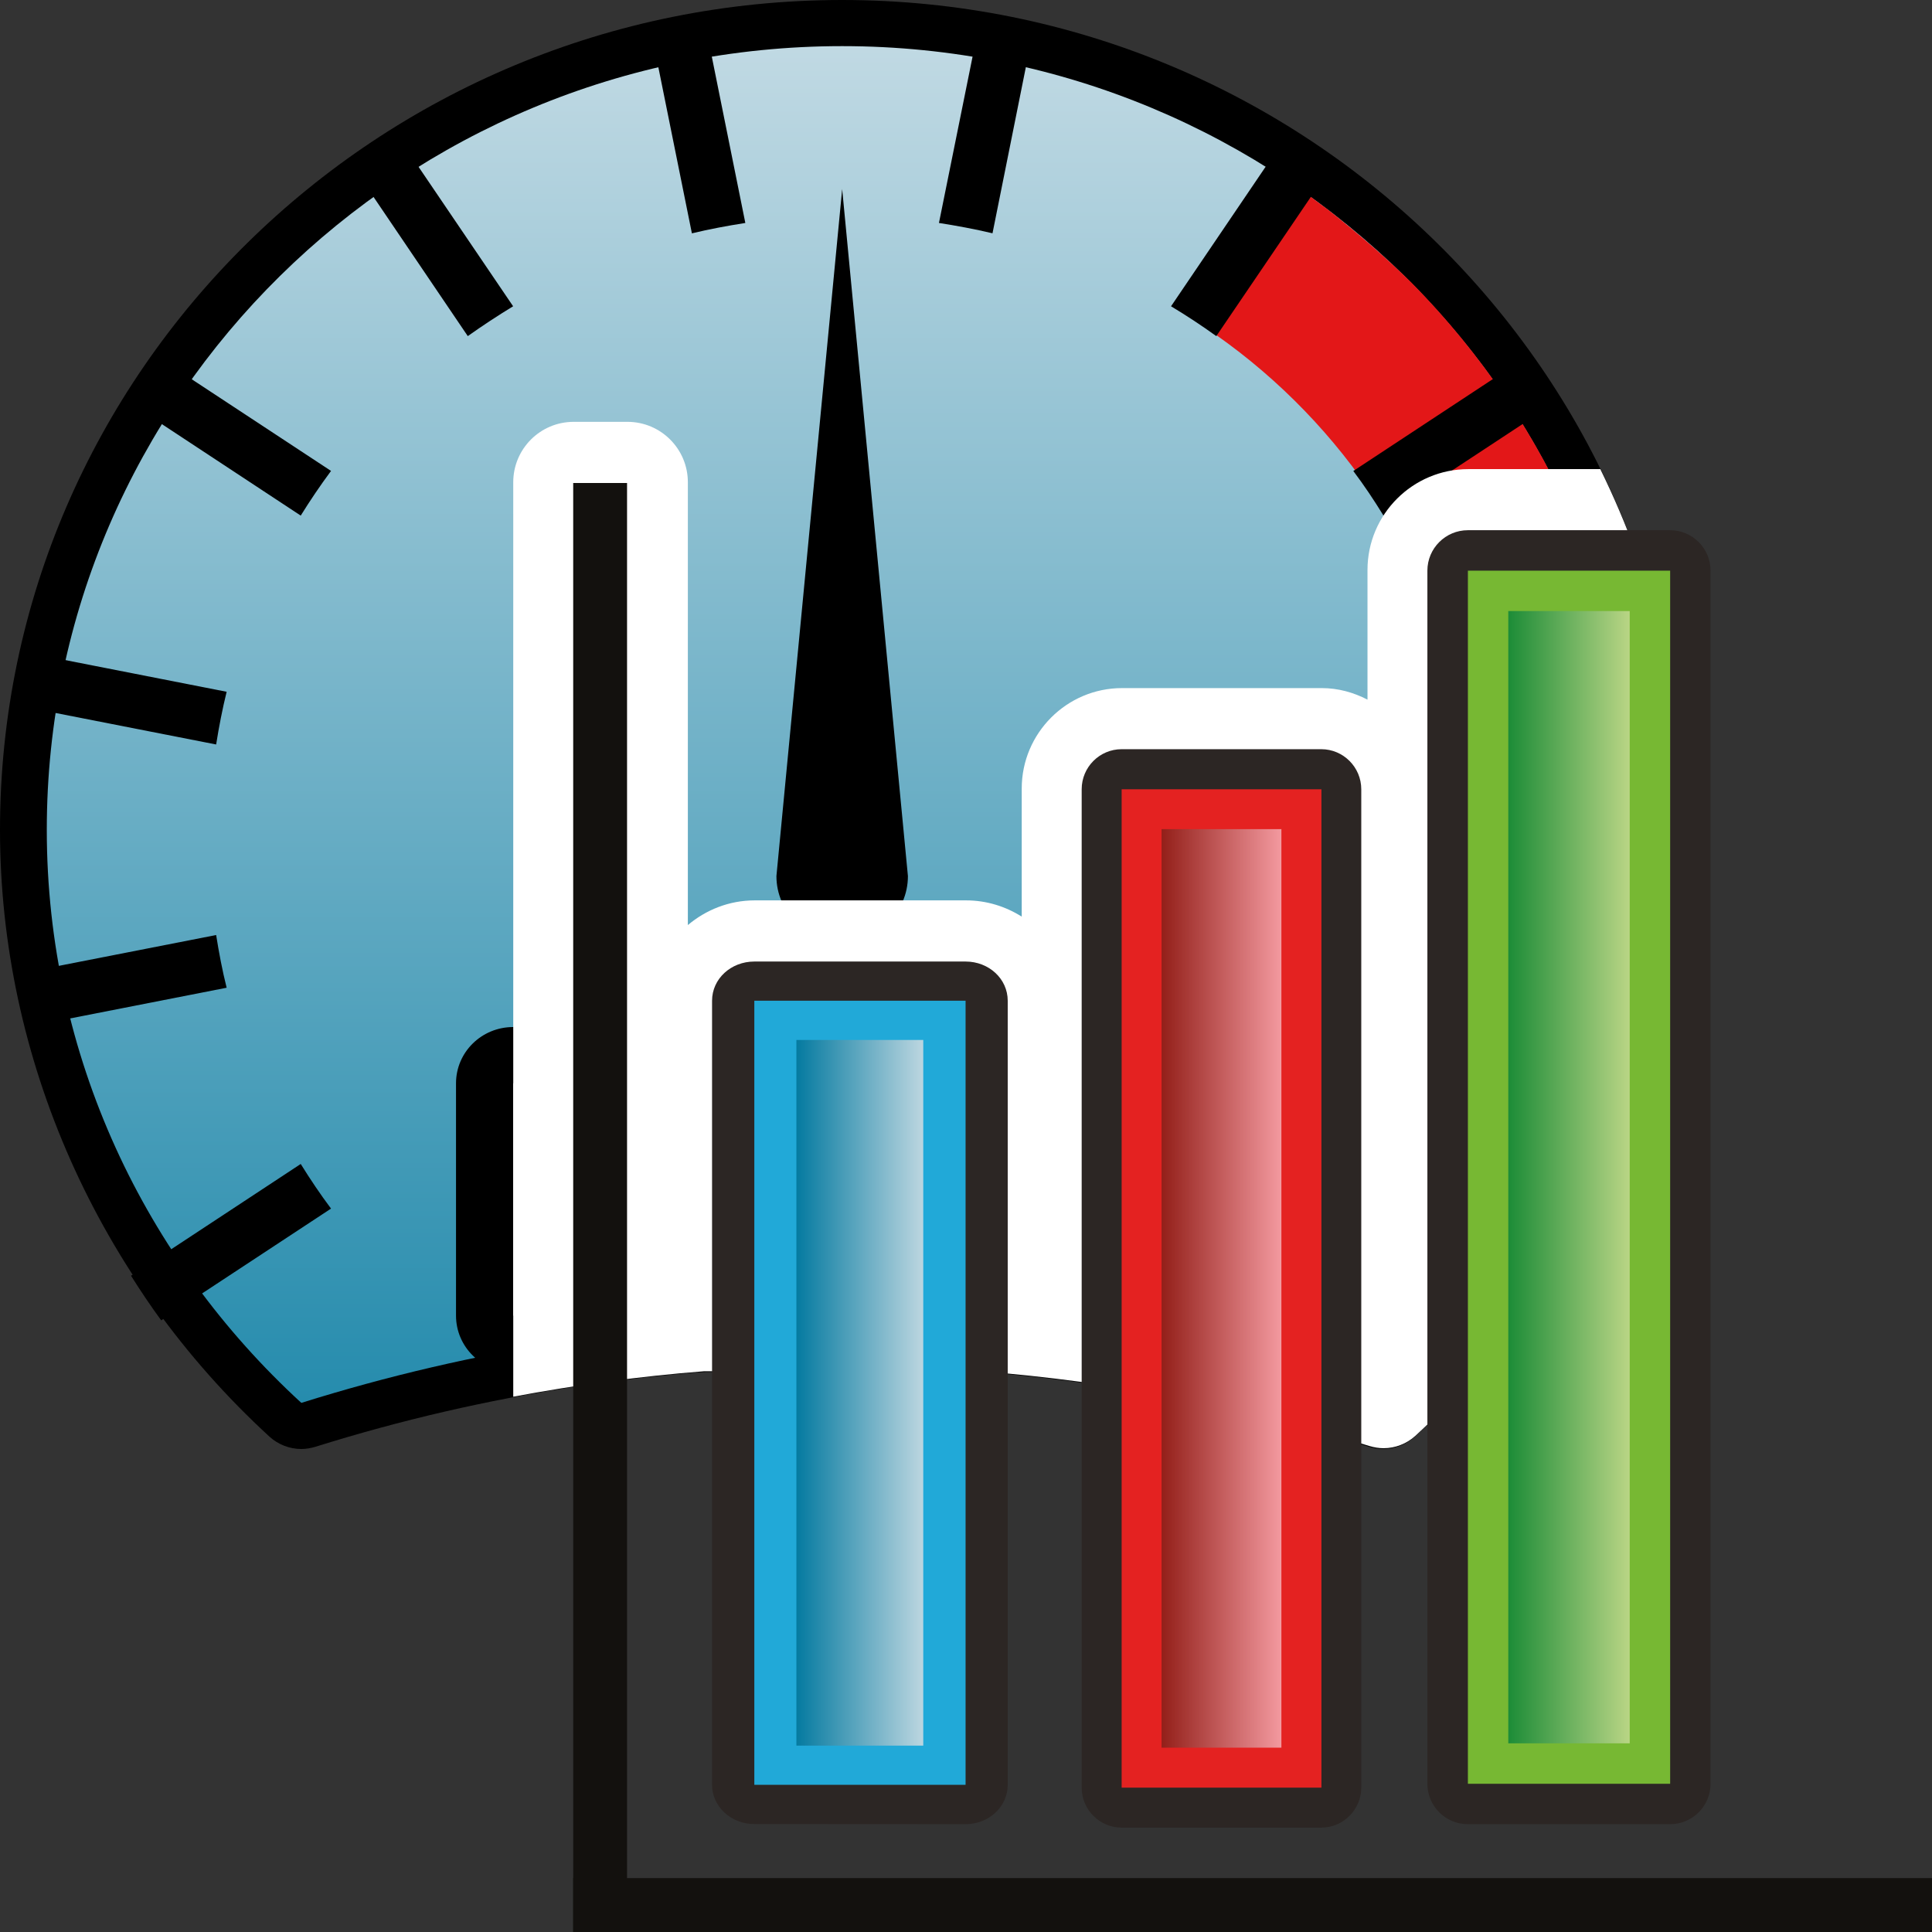<?xml version="1.0" encoding="utf-8"?>
<!-- Generator: Adobe Illustrator 15.0.0, SVG Export Plug-In . SVG Version: 6.00 Build 0)  -->
<!DOCTYPE svg PUBLIC "-//W3C//DTD SVG 1.1//EN" "http://www.w3.org/Graphics/SVG/1.1/DTD/svg11.dtd">
<svg version="1.1" id="Layer_1" xmlns="http://www.w3.org/2000/svg" xmlns:xlink="http://www.w3.org/1999/xlink" x="0px" y="0px"
	 width="32px" height="32px" viewBox="0 0 32 32" enable-background="new 0 0 32 32" xml:space="preserve">
<rect x="0" y="0" width="32" height="32" fill="#333333" stroke="none"/>
<path display="none" fill="#E30613" d="M50.596,29.921c8.775,10.756,7.166,26.646-3.59,35.423L31.088,45.836L50.596,29.921z"/>
<path display="none" d="M40.687,38.089c4.121,5.051,3.169,12.672-2.123,16.991l-7.476-9.161L40.687,38.089z"/>
<g>
	<path d="M22.908,24c-0.082,0-0.158-0.014-0.236-0.037c-2.818-0.884-5.754-1.33-8.723-1.33c-2.969,0-5.904,0.446-8.724,1.33
		C5.148,23.986,5.07,24,4.991,24c-0.193,0-0.382-0.072-0.528-0.205C1.626,21.192,0,17.531,0,13.744C0,6.166,6.258,0,13.949,0
		s13.949,6.166,13.949,13.744c0,3.787-1.627,7.448-4.463,10.051C23.289,23.928,23.1,24,22.908,24z"/>
	<linearGradient id="SVGID_1_" gradientUnits="userSpaceOnUse" x1="13.949" y1="0.812" x2="13.949" y2="28.709">
		<stop  offset="0" style="stop-color:#C0D9E3"/>
		<stop  offset="1" style="stop-color:#0079A0"/>
	</linearGradient>
	<path fill="url(#SVGID_1_)" d="M4.991,23.236c2.826-0.886,5.835-1.367,8.958-1.367s6.131,0.481,8.959,1.367
		c2.586-2.372,4.215-5.744,4.215-9.492c0-7.156-5.91-12.98-13.174-12.98S0.775,6.588,0.775,13.744
		C0.775,17.492,2.405,20.864,4.991,23.236z"/>
	<path fill="#E31718" d="M24.547,21.404c1.611-2.153,2.576-4.804,2.576-7.677c0-3.515-1.43-6.701-3.74-9.041
		C22.965,4.275,22.504,3.873,22,3.476c-0.098-0.074-0.197-0.147-0.297-0.22l-1.559,2.293c4.23,2.975,5.99,9.067,2.268,14.451
		L24.547,21.404z"/>
	<g>
		<path d="M2.17,6.688L4.981,8.54c0.157-0.253,0.324-0.5,0.502-0.74L2.669,5.948C2.494,6.188,2.328,6.436,2.17,6.688z"/>
		<path d="M3.58,12.331c0.047-0.296,0.103-0.585,0.174-0.873l-3.321-0.652c-0.066,0.29-0.121,0.581-0.171,0.874L3.58,12.331z"/>
		<path d="M7.748,5.567c0.245-0.174,0.495-0.338,0.751-0.494l-1.88-2.772C6.363,2.459,6.113,2.622,5.87,2.794L7.748,5.567z"/>
		<path d="M11.46,3.865c0.29-0.07,0.586-0.125,0.885-0.172l-0.659-3.269c-0.299,0.048-0.595,0.102-0.887,0.168L11.46,3.865z"/>
		<path d="M25.229,5.948l-2.814,1.853c0.18,0.239,0.344,0.485,0.5,0.739l2.814-1.852C25.57,6.436,25.402,6.188,25.229,5.948z"/>
		<path d="M3.754,16.36c-0.072-0.286-0.127-0.578-0.174-0.873l-3.318,0.65c0.05,0.295,0.105,0.585,0.172,0.874L3.754,16.36z"/>
		<path d="M15.552,3.693c0.297,0.046,0.595,0.102,0.887,0.171l0.657-3.273c-0.292-0.066-0.585-0.121-0.883-0.168L15.552,3.693z"/>
		<path d="M21.275,2.301l-1.879,2.772c0.26,0.156,0.508,0.32,0.75,0.494l1.883-2.773C21.783,2.622,21.533,2.458,21.275,2.301z"/>
		<path d="M24.316,15.487c-0.047,0.295-0.104,0.586-0.174,0.873l3.322,0.652c0.066-0.286,0.121-0.579,0.172-0.871L24.316,15.487z"/>
		<path d="M5.483,20.018c-0.178-0.237-0.345-0.486-0.502-0.739L2.17,21.13c0.158,0.251,0.324,0.499,0.5,0.739L5.483,20.018z"/>
		<path d="M24.143,11.458c0.07,0.287,0.127,0.578,0.174,0.873l3.32-0.651c-0.051-0.293-0.105-0.584-0.172-0.874L24.143,11.458z"/>
		<path d="M25.729,21.13l-2.814-1.854c-0.158,0.256-0.324,0.505-0.5,0.742l2.814,1.852C25.402,21.629,25.57,21.381,25.729,21.13z"/>
	</g>
	<path d="M13.949,3.132L12.86,14.511c0,0.592,0.488,1.073,1.089,1.073c0.602,0,1.089-0.48,1.089-1.073L13.949,3.132z"/>
	<path d="M8.5,22.725c-0.523,0-0.947-0.418-0.947-0.934v-3.848c0-0.516,0.424-0.932,0.947-0.932h10.898
		c0.523,0,0.947,0.416,0.947,0.932v3.848c0,0.516-0.424,0.934-0.947,0.934H8.5z"/>
	<rect x="8.5" y="17.943" fill="#FFFFFF" width="10.898" height="3.848"/>
	<g>
		<path fill="#72B62F" d="M11.451,18.6h-0.01l-0.593,0.294L10.8,18.547l0.791-0.391h0.374l-0.657,3.422H10.88L11.451,18.6z"/>
		<path fill="#72B62F" d="M12.537,21.578l0.054-0.289l0.518-0.427c0.93-0.773,1.475-1.306,1.475-1.869
			c0-0.248-0.139-0.521-0.54-0.521c-0.31,0-0.556,0.138-0.716,0.249l-0.112-0.316c0.24-0.18,0.598-0.306,0.924-0.306
			c0.652,0,0.903,0.427,0.903,0.837c0,0.727-0.673,1.358-1.501,2.032l-0.294,0.226v0.012h1.459l-0.069,0.373H12.537z"/>
		<path fill="#72B62F" d="M15.402,21.073c0.133,0.079,0.353,0.188,0.668,0.188c0.593,0,0.865-0.399,0.865-0.752
			c0-0.426-0.336-0.605-0.742-0.605h-0.177l0.069-0.342h0.177c0.325,0,0.86-0.211,0.86-0.664c0-0.263-0.161-0.427-0.492-0.427
			c-0.261,0-0.501,0.085-0.656,0.19l-0.096-0.332c0.219-0.131,0.523-0.231,0.829-0.231c0.583,0,0.886,0.343,0.886,0.737
			c0,0.447-0.367,0.773-0.77,0.884v0.011c0.379,0.09,0.578,0.41,0.578,0.773c0,0.648-0.593,1.132-1.346,1.132
			c-0.375,0-0.685-0.11-0.802-0.216L15.402,21.073z"/>
	</g>
</g>
<path fill="#FFFFFF" d="M11.665,22.712h4.583c2.186,0.171,4.341,0.583,6.432,1.238c0.078,0.023,0.154,0.037,0.236,0.037
	c0.191,0,0.381-0.072,0.527-0.205c0.651-0.598,1.23-1.257,1.749-1.954l0.044,0.028c0.174-0.24,0.342-0.488,0.5-0.739l-0.042-0.027
	c1.418-2.189,2.212-4.74,2.212-7.358c0-2.138-0.513-4.155-1.4-5.962h-2.186c-0.921,0-1.67,0.749-1.67,1.67v2.148
	c-0.229-0.118-0.483-0.191-0.758-0.191h-3.307c-0.917,0-1.662,0.747-1.662,1.664v2.121c-0.267-0.168-0.582-0.269-0.923-0.269h-3.499
	c-0.425,0-0.81,0.158-1.108,0.409V7.987c0-0.552-0.448-1-1-1H9.501c-0.552,0-1,0.448-1,1v15.147
	C9.546,22.938,10.602,22.795,11.665,22.712z"/>
<g>
	<g>
		<g>
			<path id="path7_5_" fill="#2C2624" d="M27.662,30.214c0.369,0,0.67-0.299,0.67-0.67V9.452c0-0.371-0.301-0.67-0.67-0.67h-3.35
				c-0.369,0-0.67,0.3-0.67,0.67v20.093c0,0.37,0.301,0.669,0.67,0.669H27.662L27.662,30.214z"/>
			<rect id="rect9_3_" x="24.313" y="9.452" fill="#77B833" width="3.35" height="20.093"/>
			
				<linearGradient id="rect16_1_" gradientUnits="userSpaceOnUse" x1="-1100.958" y1="-1483.138" x2="-1098.947" y2="-1483.138" gradientTransform="matrix(-1 0 0 -1 -1073.965 -1463.64)">
				<stop  offset="0" style="stop-color:#B9D585"/>
				<stop  offset="1" style="stop-color:#1C8C37"/>
			</linearGradient>
			<rect id="rect16_2_" x="24.982" y="10.121" fill="url(#rect16_1_)" width="2.011" height="18.754"/>
		</g>
		<g>
			<path id="path20_3_" fill="#2C2624" d="M21.885,30.271c0.364,0,0.662-0.299,0.662-0.664V13.073c0-0.366-0.298-0.664-0.662-0.664
				h-3.307c-0.365,0-0.662,0.297-0.662,0.664v16.536c0,0.365,0.297,0.662,0.662,0.662H21.885L21.885,30.271z"/>
			<rect id="rect22_1_" x="18.578" y="13.073" fill="#E42221" width="3.309" height="16.536"/>
			
				<linearGradient id="rect29_2_" gradientUnits="userSpaceOnUse" x1="-1095.189" y1="-1484.979" x2="-1093.204" y2="-1484.979" gradientTransform="matrix(-1 0 0 -1 -1073.965 -1463.64)">
				<stop  offset="0" style="stop-color:#F3999F"/>
				<stop  offset="1" style="stop-color:#931F19"/>
			</linearGradient>
			<rect id="rect29_1_" x="19.239" y="13.733" fill="url(#rect29_2_)" width="1.985" height="15.214"/>
		</g>
		<g>
			<path id="path33_5_" fill="#2C2624" d="M15.993,30.214c0.387,0,0.698-0.291,0.698-0.651V16.575c0-0.363-0.312-0.649-0.698-0.649
				h-3.499c-0.387,0-0.7,0.286-0.7,0.649v12.987c0,0.359,0.312,0.65,0.7,0.65L15.993,30.214L15.993,30.214z"/>
			<rect id="rect35_1_" x="12.494" y="16.575" fill="#21A9D8" width="3.499" height="12.987"/>
			
				<linearGradient id="rect42_2_" gradientUnits="userSpaceOnUse" x1="-1089.257" y1="-1486.708" x2="-1087.156" y2="-1486.708" gradientTransform="matrix(-1 0 0 -1 -1073.965 -1463.64)">
				<stop  offset="0" style="stop-color:#BCD6E0"/>
				<stop  offset="1" style="stop-color:#047AA0"/>
			</linearGradient>
			<rect id="rect42_1_" x="13.191" y="17.225" fill="url(#rect42_2_)" width="2.101" height="11.688"/>
		</g>
		<rect id="rect68_1_" x="9.494" y="8" fill="#13110E" width="0.892" height="24"/>
		<rect id="rect70_1_" x="9.494" y="31.107" fill="#13110E" width="22.506" height="0.893"/>
	</g>
</g>
</svg>
